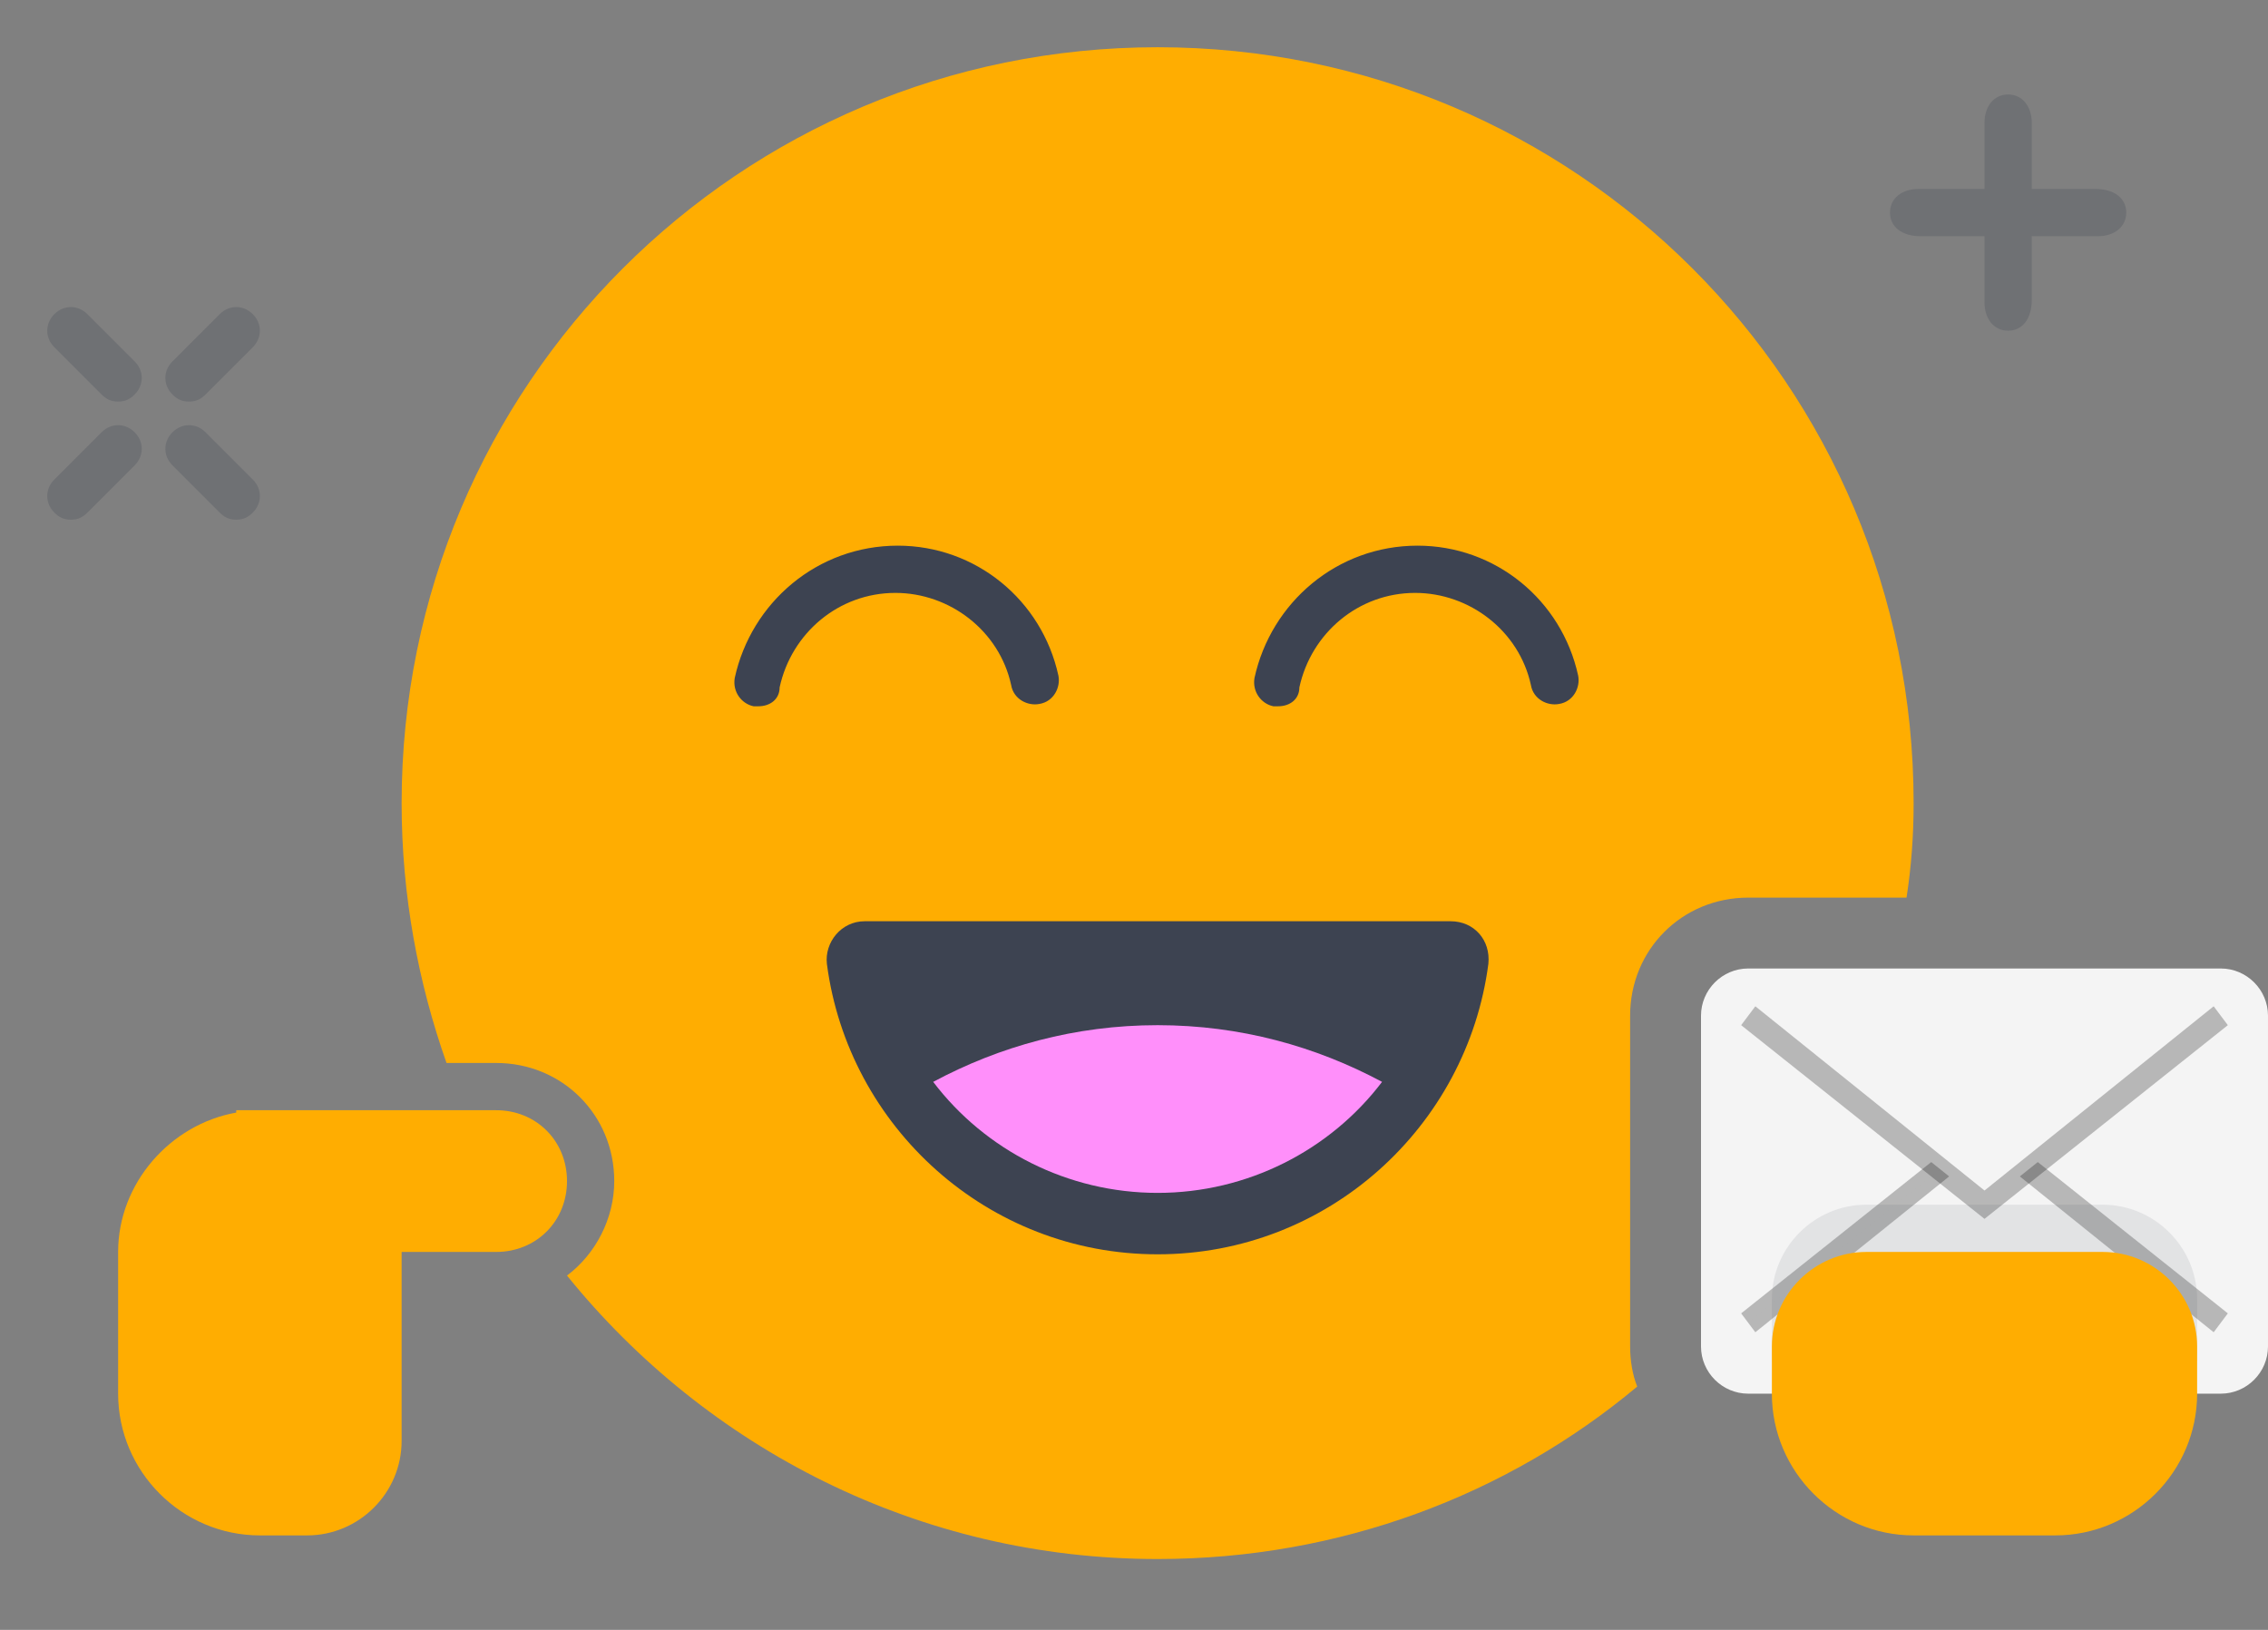 <?xml version="1.0" encoding="utf-8"?>
<!-- Generator: Adobe Illustrator 21.0.0, SVG Export Plug-In . SVG Version: 6.00 Build 0)  -->
<svg version="1.1" id="Layer_1" xmlns="http://www.w3.org/2000/svg" xmlns:xlink="http://www.w3.org/1999/xlink" x="0px" y="0px"
	 viewBox="0 0 96 69" style="enable-background:new 0 0 96 69;" xml:space="preserve">
<rect x="0" y="0" width="96" height="69" fill="#808080" stroke="none"/>
<style type="text/css">
	.st0{fill:#FFAD01;}
	.st1{fill:#F4F4F4;}
	.st2{opacity:0.25;}
	.st3{opacity:0.1;}
	.st4{fill:#3D4351;}
	.st5{fill:#FF8FFA;}
</style>
<g>
	<path class="st0" d="M49,2C31.3,2,17,16.3,17,34c0,3.9,0.7,7.6,1.9,11H21c2.8,0,5,2.2,5,5c0,1.6-0.8,3.1-2,4c5.9,7.3,14.9,12,25,12
		c7.7,0,14.8-2.7,20.3-7.3C69.1,58.2,69,57.6,69,57V43c0-2.8,2.2-5,5-5h6.7c0.2-1.3,0.3-2.6,0.3-4C81,16.3,66.7,2,49,2z"/>
</g>
<g>
	<g>
		<path class="st1" d="M94,59H74c-1.1,0-2-0.9-2-2V43c0-1.1,0.9-2,2-2h20c1.1,0,2,0.9,2,2v14C96,58.1,95.1,59,94,59z"/>
	</g>
	<g>
		<g>
			<polyline class="st1" points="94,56 84,48 74,56 			"/>
		</g>
		<g class="st2">
			<polygon points="93.7,56.4 84,48.6 74.3,56.4 73.7,55.6 84,47.4 94.3,55.6 			"/>
		</g>
	</g>
	<g>
		<g>
			<polyline class="st1" points="74,43 84,51 94,43 			"/>
		</g>
		<g class="st2">
			<polygon points="84,51.6 73.7,43.4 74.3,42.6 84,50.4 93.7,42.6 94.3,43.4 			"/>
		</g>
	</g>
	<g class="st3">
		<path class="st4" d="M87,63h-6c-3.3,0-6-2.7-6-6v-2c0-2.2,1.8-4,4-4h10c2.2,0,4,1.8,4,4v2C93,60.3,90.3,63,87,63z"/>
	</g>
	<g>
		<path class="st0" d="M87,65h-6c-3.3,0-6-2.7-6-6v-2c0-2.2,1.8-4,4-4h10c2.2,0,4,1.8,4,4v2C93,62.3,90.3,65,87,65z"/>
	</g>
</g>
<g>
	<path class="st0" d="M21,47h-8h-2h-1v0.1c-2.8,0.5-5,3-5,5.9v6c0,3.3,2.7,6,6,6h2c2.2,0,4-1.8,4-4v-8h4c1.7,0,3-1.3,3-3
		S22.7,47,21,47z"/>
</g>
<g>
	<path class="st4" d="M61.4,39c1,0,1.7,0.8,1.6,1.8c-0.9,6.9-6.8,12.3-14,12.3s-13.1-5.4-14-12.3c-0.1-0.9,0.6-1.8,1.6-1.8H61.4z"/>
</g>
<g>
	<path class="st4" d="M32.1,29.9c-0.1,0-0.1,0-0.2,0c-0.5-0.1-0.9-0.6-0.8-1.2c0.7-3.2,3.5-5.6,6.9-5.6c3.3,0,6.1,2.3,6.8,5.5
		c0.1,0.5-0.2,1.1-0.8,1.2c-0.5,0.1-1.1-0.2-1.2-0.8c-0.5-2.3-2.6-3.9-4.9-3.9c-2.4,0-4.4,1.7-4.9,4C33,29.6,32.6,29.9,32.1,29.9z"
		/>
</g>
<g>
	<path class="st4" d="M54.1,29.9c-0.1,0-0.1,0-0.2,0c-0.5-0.1-0.9-0.6-0.8-1.2c0.7-3.2,3.5-5.6,6.9-5.6c3.3,0,6.1,2.3,6.8,5.5
		c0.1,0.5-0.2,1.1-0.8,1.2c-0.5,0.1-1.1-0.2-1.2-0.8c-0.5-2.3-2.6-3.9-4.9-3.9c-2.4,0-4.4,1.7-4.9,4C55,29.6,54.6,29.9,54.1,29.9z"
		/>
</g>
<g>
	<path class="st5" d="M49,43.4c-3.5,0-6.7,0.9-9.5,2.4c2.2,2.9,5.7,4.7,9.5,4.7s7.3-1.8,9.5-4.7C55.7,44.3,52.5,43.4,49,43.4z"/>
</g>
<g class="st2">
	<g>
		<g>
			<path class="st4" d="M10,22c-0.3,0-0.5-0.1-0.7-0.3l-2-2c-0.4-0.4-0.4-1,0-1.4s1-0.4,1.4,0l2,2c0.4,0.4,0.4,1,0,1.4
				C10.5,21.9,10.3,22,10,22z"/>
		</g>
		<g>
			<path class="st4" d="M5,17c-0.3,0-0.5-0.1-0.7-0.3l-2-2c-0.4-0.4-0.4-1,0-1.4s1-0.4,1.4,0l2,2c0.4,0.4,0.4,1,0,1.4
				C5.5,16.9,5.3,17,5,17z"/>
		</g>
		<g>
			<path class="st4" d="M3,22c-0.3,0-0.5-0.1-0.7-0.3c-0.4-0.4-0.4-1,0-1.4l2-2c0.4-0.4,1-0.4,1.4,0s0.4,1,0,1.4l-2,2
				C3.5,21.9,3.3,22,3,22z"/>
		</g>
		<g>
			<path class="st4" d="M8,17c-0.3,0-0.5-0.1-0.7-0.3c-0.4-0.4-0.4-1,0-1.4l2-2c0.4-0.4,1-0.4,1.4,0s0.4,1,0,1.4l-2,2
				C8.5,16.9,8.3,17,8,17z"/>
		</g>
	</g>
	<g>
		<g>
			<path class="st4" d="M88.8,10h-7.5C80.5,10,80,9.6,80,9s0.5-1,1.2-1h7.5C89.5,8,90,8.4,90,9S89.5,10,88.8,10z"/>
		</g>
		<g>
			<path class="st4" d="M85,14c-0.6,0-1-0.5-1-1.2V5.2C84,4.5,84.4,4,85,4s1,0.5,1,1.2v7.5C86,13.5,85.6,14,85,14z"/>
		</g>
	</g>
</g>
</svg>
